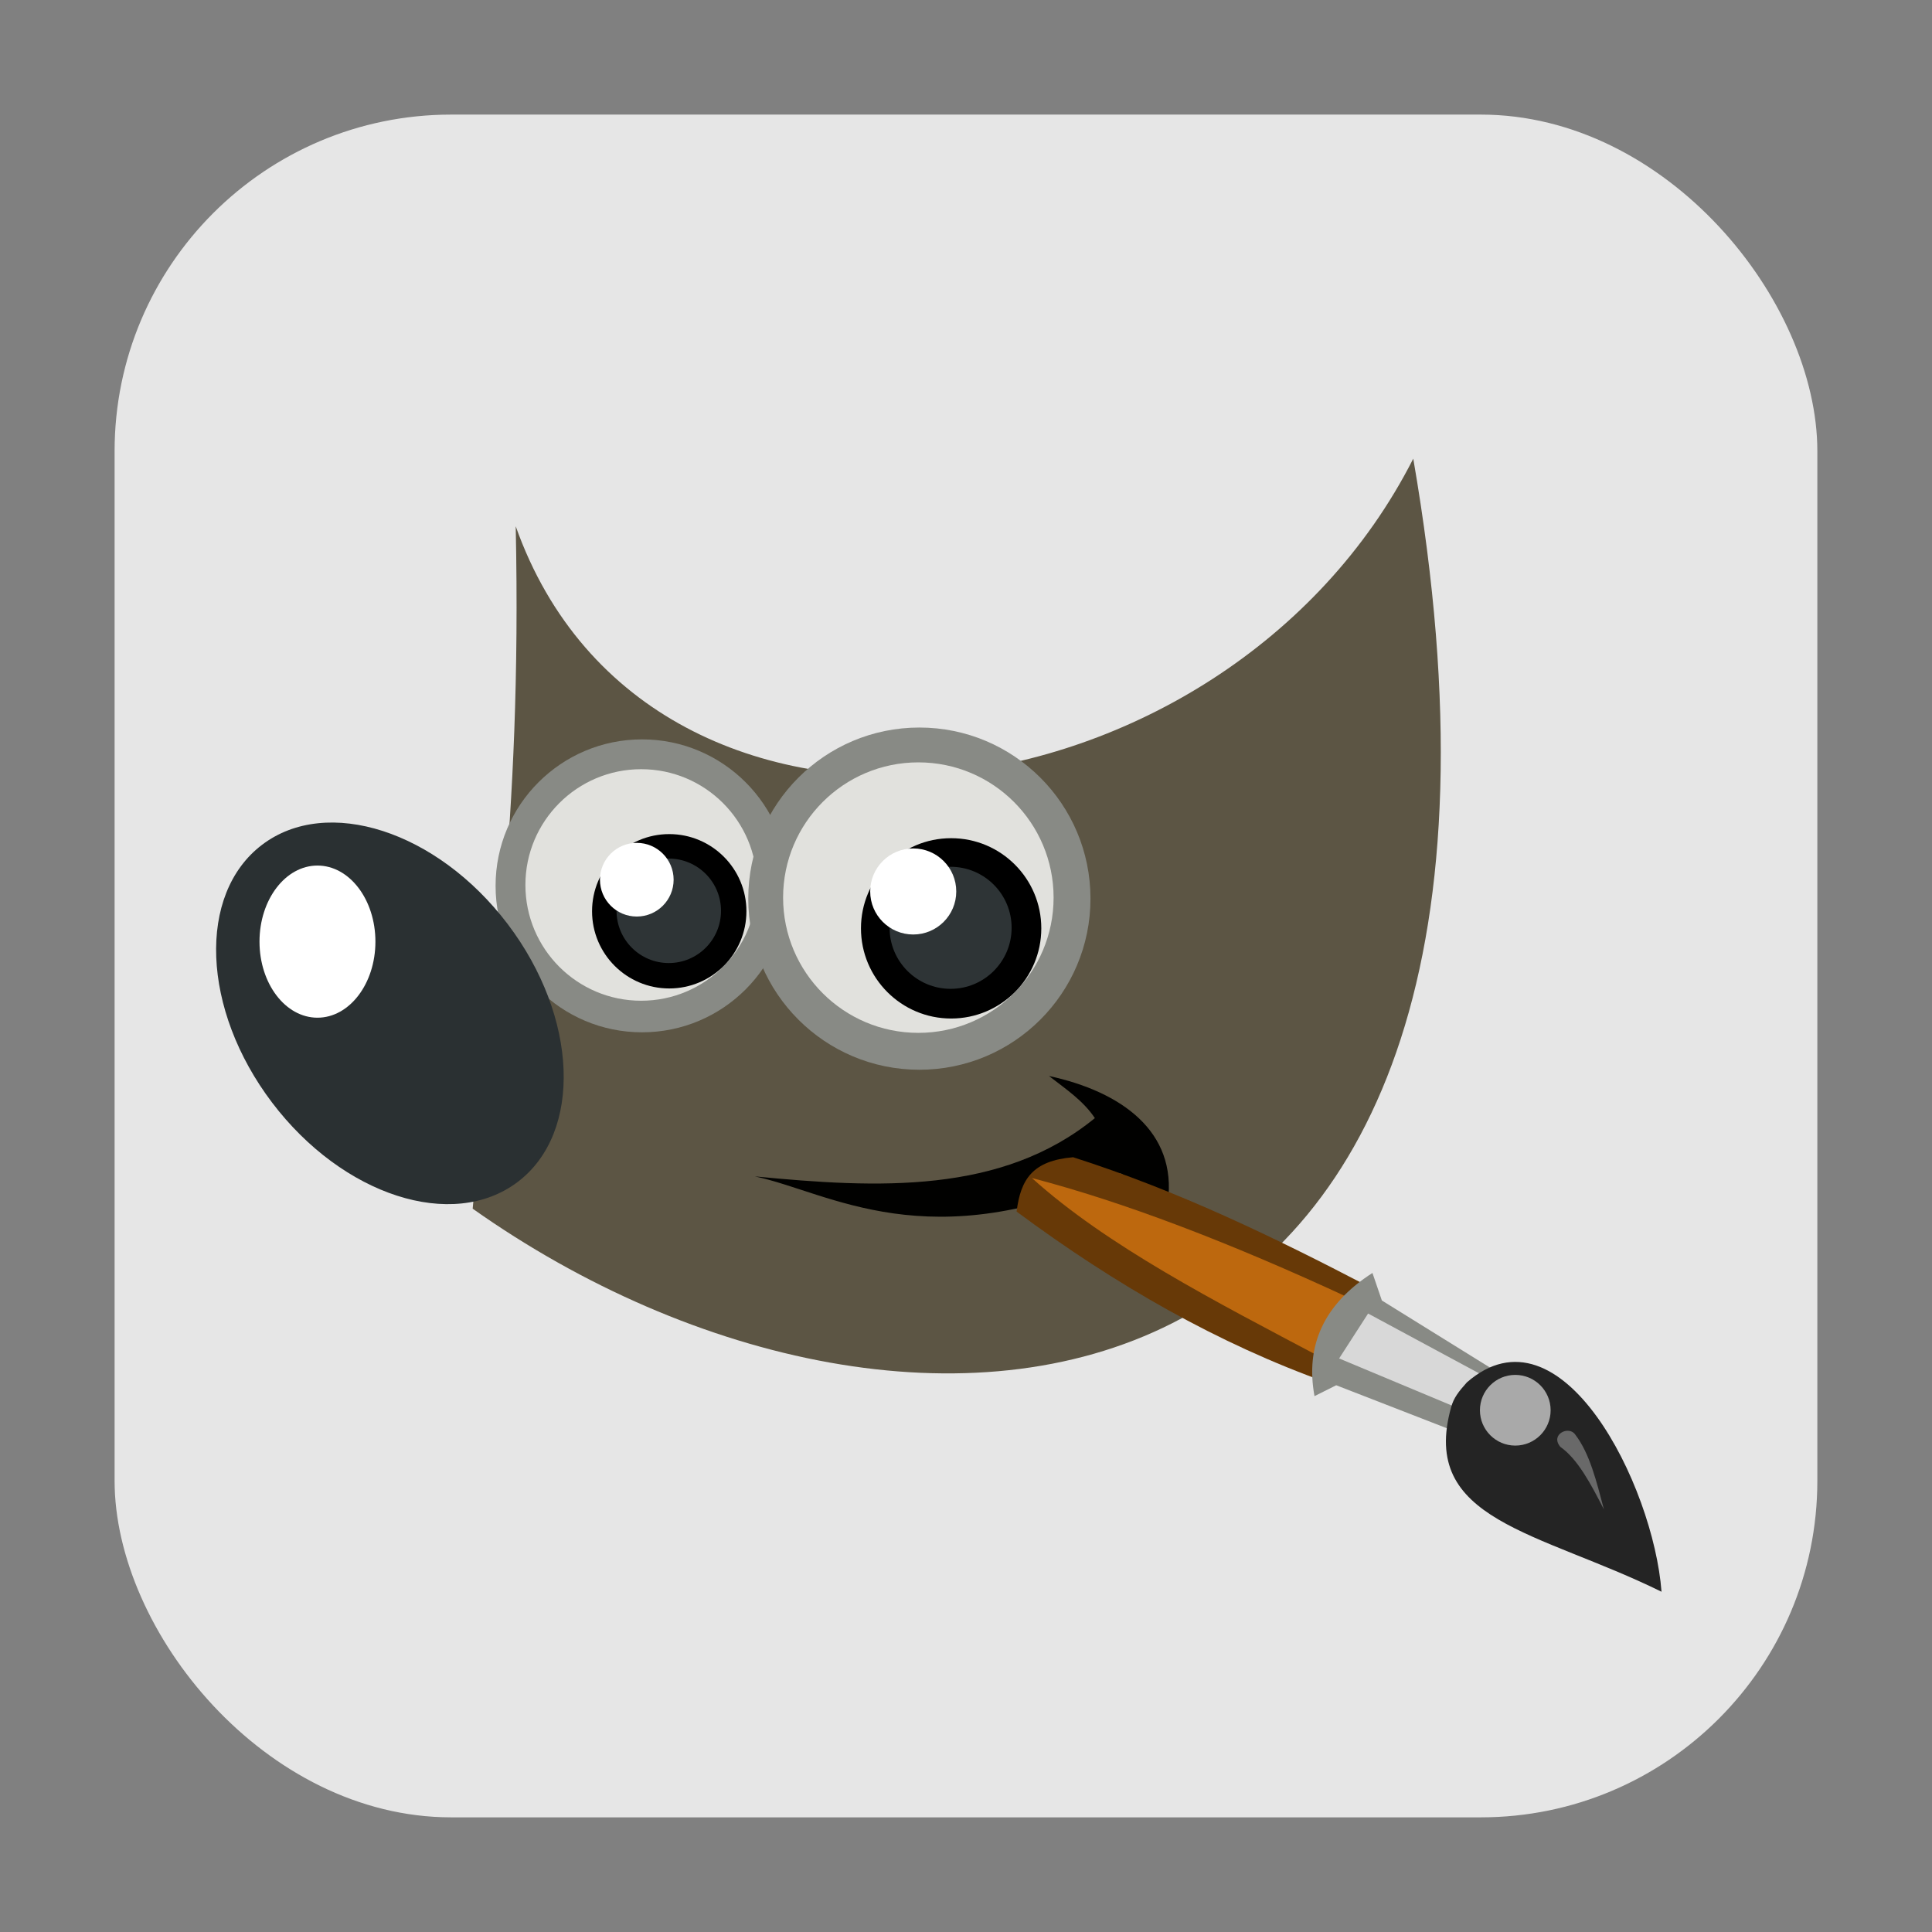 <?xml version="1.0" encoding="UTF-8" standalone="no"?>
<!-- Created with Inkscape (http://www.inkscape.org/) -->

<svg
   xmlns:dc="http://purl.org/dc/elements/1.1/"
   xmlns:cc="http://creativecommons.org/ns#"
   xmlns:rdf="http://www.w3.org/1999/02/22-rdf-syntax-ns#"
   xmlns:svg="http://www.w3.org/2000/svg"
   xmlns="http://www.w3.org/2000/svg"
   xmlns:sodipodi="http://sodipodi.sourceforge.net/DTD/sodipodi-0.dtd"
   xmlns:inkscape="http://www.inkscape.org/namespaces/inkscape"
   height="32"
   width="32"
   version="1.1"
   viewBox="0 0 32 32"
   id="svg28"
   sodipodi:docname="gimp.svg"
   inkscape:version="0.92.1 r">
  <rect x="0" y="0" width="32" height="32" fill="#808080" stroke="none"/>
  <defs
     id="defs32" />
  <sodipodi:namedview
     pagecolor="#ffffff"
     bordercolor="#666666"
     borderopacity="1"
     objecttolerance="10"
     gridtolerance="10"
     guidetolerance="10"
     inkscape:pageopacity="0"
     inkscape:pageshadow="2"
     inkscape:window-width="1680"
     inkscape:window-height="955"
     id="namedview30"
     showgrid="false"
     inkscape:zoom="11.313709"
     inkscape:cx="16.420405"
     inkscape:cy="21.542726"
     inkscape:window-x="0"
     inkscape:window-y="0"
     inkscape:window-maximized="1"
     inkscape:current-layer="svg28" />
  <rect
     style="opacity:1;fill:#e6e6e6;fill-opacity:1;fill-rule:evenodd;stroke:none;stroke-width:1.035;stroke-linecap:round;stroke-linejoin:bevel;stroke-miterlimit:4;stroke-dasharray:none;stroke-dashoffset:0;stroke-opacity:1"
     id="rect4497-3"
     width="28.203"
     height="28.203"
     x="1.898"
     y="1.898"
     ry="5.575" />
  <g
     id="g4708"
     transform="matrix(0.048,0,0,0.048,50.111,11.568)"
     style="stroke-width:20.977">
    <g
       transform="translate(-467.398,65.761)"
       id="g4645"
       style="stroke-width:20.977">
      <g
         id="g4622"
         transform="translate(0.963,-1.088)"
         style="stroke-width:20.977">
        <g
           transform="translate(481,111)"
           id="g4595"
           style="stroke-width:20.977">
          <path
             style="fill:#5c5544;fill-opacity:1;stroke:none;stroke-width:20.977px;stroke-linecap:butt;stroke-linejoin:miter;stroke-opacity:1"
             d="m -880.587,-235.065 c 46.339,130.52 244.573,104.822 309.713,-23.335 59.332,342.953 -172.68,366.178 -324.562,258.801 6.441,-73.122 17.05,-131.238 14.849,-235.467 z"
             id="path4506"
             inkscape:connector-curvature="0"
             sodipodi:nodetypes="cccc" />
          <g
             id="g4550-5"
             transform="matrix(0.856,0,0,0.856,-717.754,-97.232)"
             style="stroke-width:24.505">
            <circle
               r="59.043"
               cy="-16.083"
               cx="-139.3"
               id="path4508-35"
               style="opacity:1;fill:#888a85;fill-opacity:1;fill-rule:evenodd;stroke:none;stroke-width:2.451;stroke-linecap:round;stroke-linejoin:bevel;stroke-miterlimit:4;stroke-dasharray:none;stroke-dashoffset:0;stroke-opacity:1" />
            <circle
               r="46.669"
               cy="-16.437"
               cx="-139.654"
               id="path4508-3-6"
               style="opacity:1;fill:#e1e1dd;fill-opacity:1;fill-rule:evenodd;stroke:none;stroke-width:2.451;stroke-linecap:round;stroke-linejoin:bevel;stroke-miterlimit:4;stroke-dasharray:none;stroke-dashoffset:0;stroke-opacity:1" />
            <circle
               r="31.113"
               cy="-5.83"
               cx="-128.34"
               id="path4508-6-2"
               style="opacity:1;fill:#000000;fill-opacity:1;fill-rule:evenodd;stroke:none;stroke-width:2.451;stroke-linecap:round;stroke-linejoin:bevel;stroke-miterlimit:4;stroke-dasharray:none;stroke-dashoffset:0;stroke-opacity:1" />
            <circle
               r="21.057"
               cy="-6.017"
               cx="-128.526"
               id="path4508-3-7-9"
               style="opacity:1;fill:#2e3436;fill-opacity:1;fill-rule:evenodd;stroke:none;stroke-width:2.451;stroke-linecap:round;stroke-linejoin:bevel;stroke-miterlimit:4;stroke-dasharray:none;stroke-dashoffset:0;stroke-opacity:1" />
            <circle
               r="14.849"
               cy="-18.558"
               cx="-141.421"
               id="path4543-1"
               style="opacity:1;fill:#ffffff;fill-opacity:1;fill-rule:evenodd;stroke:none;stroke-width:2.451;stroke-linecap:round;stroke-linejoin:bevel;stroke-miterlimit:4;stroke-dasharray:none;stroke-dashoffset:0;stroke-opacity:1" />
          </g>
          <g
             id="g4550"
             transform="translate(-602,-90.5)"
             style="stroke-width:20.977">
            <circle
               r="59.043"
               cy="-16.083"
               cx="-139.3"
               id="path4508"
               style="opacity:1;fill:#888a85;fill-opacity:1;fill-rule:evenodd;stroke:none;stroke-width:2.098;stroke-linecap:round;stroke-linejoin:bevel;stroke-miterlimit:4;stroke-dasharray:none;stroke-dashoffset:0;stroke-opacity:1" />
            <circle
               r="46.669"
               cy="-16.437"
               cx="-139.654"
               id="path4508-3"
               style="opacity:1;fill:#e1e1dd;fill-opacity:1;fill-rule:evenodd;stroke:none;stroke-width:2.098;stroke-linecap:round;stroke-linejoin:bevel;stroke-miterlimit:4;stroke-dasharray:none;stroke-dashoffset:0;stroke-opacity:1" />
            <circle
               r="31.113"
               cy="-5.83"
               cx="-128.34"
               id="path4508-6"
               style="opacity:1;fill:#000000;fill-opacity:1;fill-rule:evenodd;stroke:none;stroke-width:2.098;stroke-linecap:round;stroke-linejoin:bevel;stroke-miterlimit:4;stroke-dasharray:none;stroke-dashoffset:0;stroke-opacity:1" />
            <circle
               r="21.057"
               cy="-6.017"
               cx="-128.526"
               id="path4508-3-7"
               style="opacity:1;fill:#2e3436;fill-opacity:1;fill-rule:evenodd;stroke:none;stroke-width:2.098;stroke-linecap:round;stroke-linejoin:bevel;stroke-miterlimit:4;stroke-dasharray:none;stroke-dashoffset:0;stroke-opacity:1" />
            <circle
               r="14.849"
               cy="-18.558"
               cx="-141.421"
               id="path4543"
               style="opacity:1;fill:#ffffff;fill-opacity:1;fill-rule:evenodd;stroke:none;stroke-width:2.098;stroke-linecap:round;stroke-linejoin:bevel;stroke-miterlimit:4;stroke-dasharray:none;stroke-dashoffset:0;stroke-opacity:1" />
          </g>
        </g>
        <g
           transform="translate(-120,29)"
           id="g4603"
           style="stroke-width:20.977">
          <ellipse
             style="opacity:1;fill:#2a3032;fill-opacity:1;fill-rule:evenodd;stroke:none;stroke-width:2.098;stroke-linecap:round;stroke-linejoin:bevel;stroke-miterlimit:4;stroke-dasharray:none;stroke-dashoffset:0;stroke-opacity:1"
             id="path4597"
             cx="-266.443"
             cy="-183.2"
             rx="51"
             ry="73"
             transform="rotate(-37.17)" />
          <ellipse
             style="opacity:1;fill:#ffffff;fill-opacity:1;fill-rule:evenodd;stroke:none;stroke-width:2.098;stroke-linecap:round;stroke-linejoin:bevel;stroke-miterlimit:4;stroke-dasharray:none;stroke-dashoffset:0;stroke-opacity:1"
             id="path4599"
             cx="-348"
             cy="-9.75"
             rx="20"
             ry="26.25" />
        </g>
      </g>
      <path
         style="fill:#010100;fill-opacity:1;stroke:none;stroke-width:20.977px;stroke-linecap:butt;stroke-linejoin:miter;stroke-opacity:1"
         d="m -316.077,99.175 c 42.342,4.108 85.098,6.207 117.298,-20.113 -4.014,-6.006 -9.815,-9.862 -15.828,-14.535 24.972,5.398 44.246,19.15 41.012,43.487 l -16.263,-9.899 c -66.403,30.055 -100.514,6.48 -126.219,1.061 z"
         id="path4624"
         inkscape:connector-curvature="0"
         sodipodi:nodetypes="cccccc" />
    </g>
    <g
       transform="translate(-499.894,109.504)"
       id="g4678"
       style="stroke-width:20.977">
      <path
         style="fill:#673907;fill-opacity:1;stroke:none;stroke-width:20.977px;stroke-linecap:butt;stroke-linejoin:miter;stroke-opacity:1"
         d="m -193.289,67.575 c 34.302,25.431 69.555,45.587 107.187,59.026 l 14.142,-33.234 c -32.413,-16.887 -65.455,-32.935 -101.823,-44.548 -14.001,1.179 -18.123,7.617 -19.506,18.756 z"
         id="path4647"
         inkscape:connector-curvature="0"
         sodipodi:nodetypes="ccccc" />
      <path
         style="fill:#bd680e;fill-opacity:1;stroke:none;stroke-width:20.977px;stroke-linecap:butt;stroke-linejoin:miter;stroke-opacity:1"
         d="m -188,56 c 25.809,23.322 63.187,42.562 100,62 L -78.25,97.5 C -120.13,78.039 -156.787,64.127 -188,56 Z"
         id="path4649"
         inkscape:connector-curvature="0"
         sodipodi:nodetypes="cccc" />
      <path
         style="fill:#888a85;fill-opacity:1;stroke:none;stroke-width:20.977px;stroke-linecap:butt;stroke-linejoin:miter;stroke-opacity:1"
         d="m -90.5,131.25 c -3.195,-17.454 3.196,-31.712 20,-42.5 l 3.25,9.5 41.5,25.75 -13.5,20.5 -43.75,-17 z"
         id="path4651"
         inkscape:connector-curvature="0"
         sodipodi:nodetypes="ccccccc" />
      <path
         style="fill:#d8d8d8;fill-opacity:1;stroke:none;stroke-width:20.977px;stroke-linecap:butt;stroke-linejoin:miter;stroke-opacity:1"
         d="m -82,118.25 50.25,21 4.75,-12.25 L -72,102.75 Z"
         id="path4659"
         inkscape:connector-curvature="0" />
      <path
         style="fill:#242424;fill-opacity:1;stroke:none;stroke-width:20.977px;stroke-linecap:butt;stroke-linejoin:miter;stroke-opacity:1"
         d="m -37.925,126.515 c -2.873,3.208 -4.516,5.332 -5.395,8.453 -11.08,39.366 30.125,42.866 72.57,63.782 C 26.474,161.999 -5.372,98.121 -37.925,126.515 Z"
         id="path4661"
         inkscape:connector-curvature="0"
         sodipodi:nodetypes="cscc" />
      <circle
         style="opacity:1;fill:#a9a9a9;fill-opacity:1;fill-rule:evenodd;stroke:none;stroke-width:2.098;stroke-linecap:round;stroke-linejoin:bevel;stroke-miterlimit:4;stroke-dasharray:none;stroke-dashoffset:0;stroke-opacity:1"
         id="path4665"
         cx="-21.213"
         cy="136.121"
         r="12.198" />
      <path
         style="fill:#696969;fill-opacity:1;stroke:none;stroke-width:20.977px;stroke-linecap:butt;stroke-linejoin:miter;stroke-opacity:1"
         d="M 9.369,170.328 C 4.902,161.67 0.422,153.044 -5.657,148.761 c -3.654,-4.328 2.98,-7.448 5.127,-4.243 5.038,6.55 7.372,16.293 9.899,25.809 z"
         id="path4669"
         inkscape:connector-curvature="0"
         sodipodi:nodetypes="cccc" />
    </g>
  </g>
</svg>
